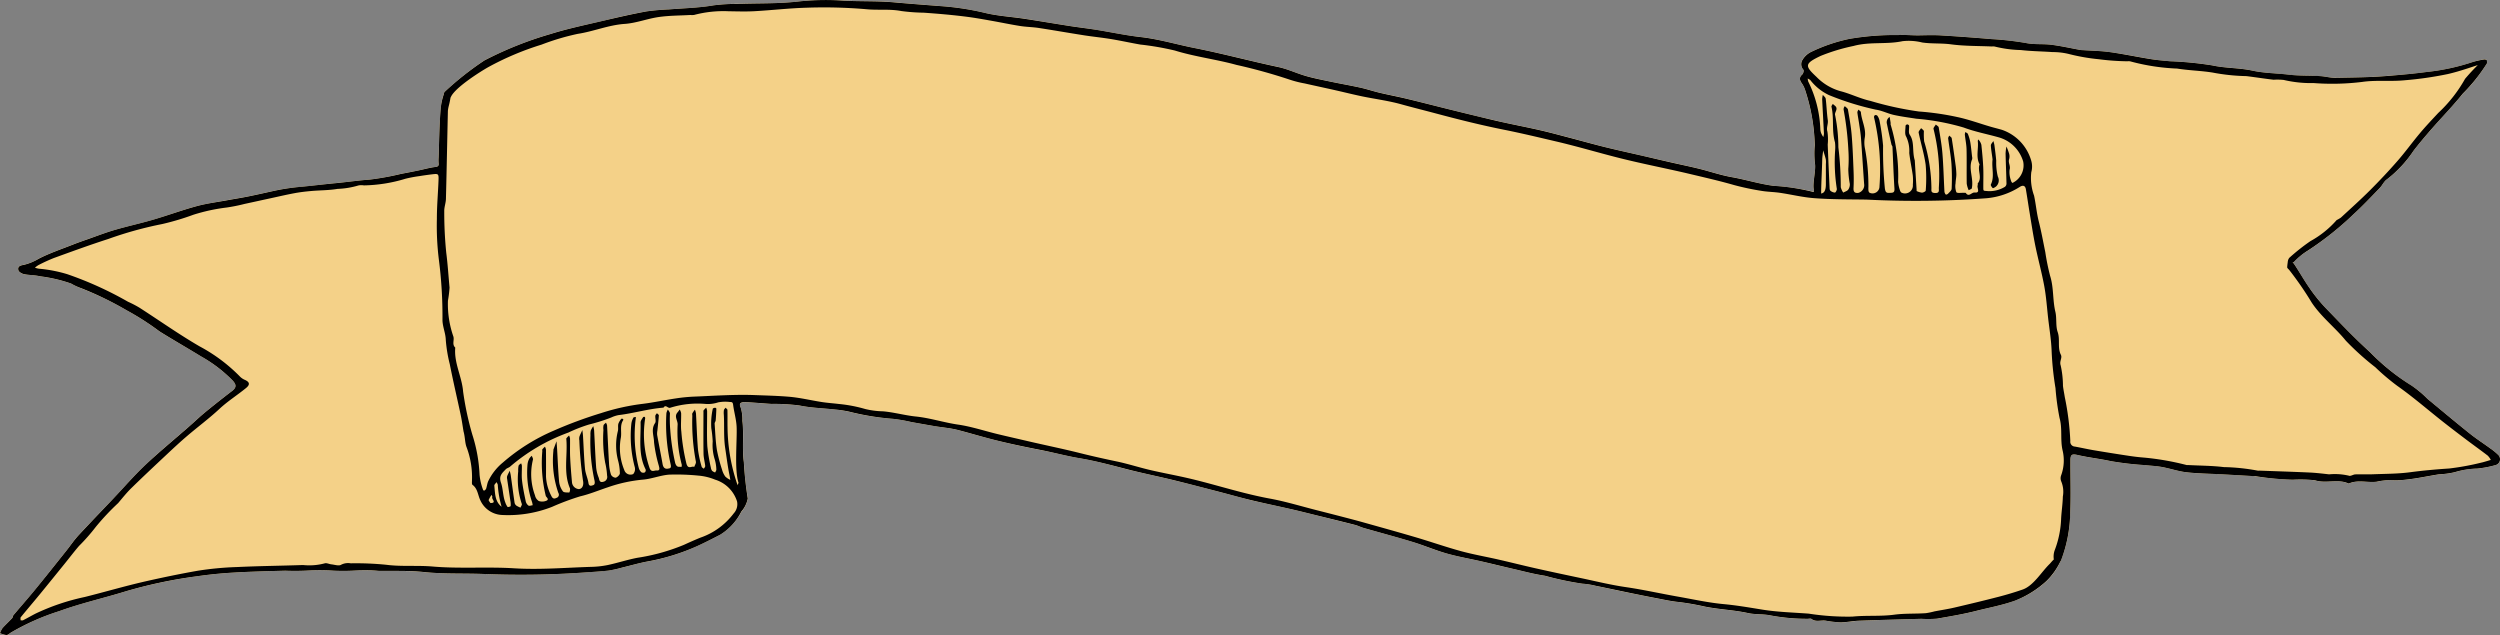 <svg xmlns="http://www.w3.org/2000/svg" viewBox="0 0 202.923 51.546"><rect x="0" y="0" width="202.923" height="51.546" fill="#808080" stroke="none"/><title>inscription-ribbon-3</title><g id="Layer_2" data-name="Layer 2"><g id="inscription-ribbon-3"><path id="void" d="M202.8,36.956a5.11,5.11,0,0,0-.67-.56c-.56-.41-1.14-.78-1.68-1.21-1.15-.92-2.28-1.87-3.42-2.81a7.645,7.645,0,0,0-1.29-1.07,18.094,18.094,0,0,1-3.37-2.72c-1.26-1.13-2.43-2.37-3.62-3.6a13.816,13.816,0,0,1-1.27-1.57c-.46-.65-.85-1.35-1.29-2.02a.883.883,0,0,0-.09-.1c.04,0,.07,0,.08-.02a5.343,5.343,0,0,1,1.19-.96,26.351,26.351,0,0,0,3.61-2.88c.75-.69,1.45-1.43,2.17-2.16.21-.22.34-.55.59-.72a9.517,9.517,0,0,0,2.16-2.32c.48-.62.98-1.21,1.49-1.79.83-.96,1.72-1.87,2.52-2.85a13.527,13.527,0,0,0,1.95-2.46c.03-.07-.01-.17-.01-.25v-.01a.491.491,0,0,0-.2-.05,5.342,5.342,0,0,0-.96.22,17.635,17.635,0,0,1-3.72.8c-1.03.14-2.07.23-3.1.31-1.43.12-2.87.14-4.3.16-.4.01-.81-.11-1.22-.13-.85-.06-1.7-.02-2.57-.12-.98-.12-1.97-.12-2.95-.33-1.08-.24-2.19-.19-3.28-.43a27.369,27.369,0,0,0-3.4-.33c-.53-.05-1.06-.09-1.58-.18-1.1-.18-2.19-.41-3.3-.56-.72-.11-1.46-.11-2.19-.16-.07-.01-.15-.01-.22-.02-.79-.14-1.58-.33-2.37-.42-.68-.09-1.36,0-2.05-.14a23.993,23.993,0,0,0-2.8-.32c-1.36-.12-2.73-.22-4.09-.3-.6-.04-1.2-.01-1.8,0-.56,0-1.11-.06-1.68-.03a21.728,21.728,0,0,0-3.94.31,13.405,13.405,0,0,0-3.16,1.08,1.594,1.594,0,0,0-.69.67.655.655,0,0,0,.11.76c.05.05-.02.3-.1.38-.26.24-.22.44-.05.7a1.878,1.878,0,0,1,.3.62,15.153,15.153,0,0,1,.76,4.43,8.332,8.332,0,0,0,.02,1.5c.09.47-.2,1.58-.1,2.05a.883.883,0,0,1,0,.23,18.903,18.903,0,0,0-3.25-.49c-1.16-.15-2.27-.51-3.41-.71-.89-.16-1.76-.46-2.65-.68-.77-.19-1.55-.35-2.33-.53-.76-.17-1.51-.35-2.27-.52-1-.24-2.01-.45-3.01-.7-1.02-.26-2.04-.54-3.05-.81-.75-.19-1.49-.4-2.25-.57-.98-.22-1.98-.42-2.97-.63-.62-.14-1.23-.29-1.85-.43-.84-.21-1.68-.41-2.52-.62-1.16-.29-2.32-.59-3.48-.87-.73-.18-1.47-.32-2.2-.49-.52-.12-1.03-.3-1.56-.41-.8-.18-1.62-.32-2.43-.49-.66-.14-1.33-.27-1.99-.46-.76-.21-1.48-.56-2.25-.73-2.27-.48-4.52-1.09-6.81-1.54-1.45-.29-2.88-.72-4.36-.89-1.21-.13-2.39-.39-3.59-.58-.71-.12-1.42-.2-2.13-.31-1.25-.19-2.49-.41-3.74-.6-1.06-.16-2.15-.22-3.19-.47a21.946,21.946,0,0,0-3.59-.55c-1.26-.1-2.52-.19-3.78-.31-1.43-.12-2.86-.05-4.3-.15a20.119,20.119,0,0,0-3.55.1c-1.59.17-3.21.12-4.82.18a14.675,14.675,0,0,0-1.97.12c-1.19.21-2.42.23-3.63.33A18.156,18.156,0,0,0,52.48.926c-1.16.21-2.31.47-3.45.75-1.46.34-2.93.64-4.36,1.09a29.725,29.725,0,0,0-5.35,2.14,24.909,24.909,0,0,0-3.17,2.5q-.15.15-.12.24c-.01.01-.02.02-.02.03a4.644,4.644,0,0,0-.24,1.21c-.11,1.3-.12,2.62-.17,3.92a3.462,3.462,0,0,0,0,.45c.03.23-.07.27-.28.3-.47.06-.92.19-1.39.29-.46.09-.92.18-1.39.27a21.512,21.512,0,0,1-2.5.46c-.95.07-1.88.21-2.81.29-.97.1-1.92.22-2.88.31a16.566,16.566,0,0,0-2.13.32c-.69.15-1.38.31-2.07.45-.56.11-1.12.2-1.68.3-.84.16-1.69.27-2.51.49-1.18.32-2.34.75-3.52,1.1-1.03.3-2.09.53-3.12.83-.73.21-1.45.49-2.17.74-.42.15-.83.29-1.24.45-.93.37-1.88.69-2.76,1.14a4.03,4.03,0,0,1-1.22.5c-.29.05-.52.13-.44.43.04.15.29.29.46.33.43.08.87.06,1.29.17a12.327,12.327,0,0,1,2.54.59,5.4,5.4,0,0,0,.81.38,26.834,26.834,0,0,1,3.7,1.79,22.415,22.415,0,0,1,2.67,1.72c1.11.69,2.25,1.34,3.37,2.02a11.709,11.709,0,0,1,2.57,1.97c.32.35.29.58-.06.84-.73.56-1.45,1.12-2.15,1.7-.48.39-.92.82-1.38,1.22-1.18,1.03-2.39,2.02-3.52,3.1-.9.84-1.71,1.79-2.56,2.69-.96,1-1.93,2-2.87,3.02-.36.39-.65.83-.98,1.25-.84,1.05-1.68,2.11-2.53,3.16-.57.69-1.17,1.37-1.75,2.05-.06.07-.06.19-.12.26-.25.27-.53.52-.77.8a1.915,1.915,0,0,0-.21.4,1.728,1.728,0,0,0,.52.16c.12,0,.24-.12.36-.2a19.297,19.297,0,0,1,3.94-1.75c1.75-.64,3.57-1.04,5.35-1.59a39.076,39.076,0,0,1,5.8-1.23c.98-.14,1.97-.24,2.96-.3,1.4-.08,2.81-.12,4.22-.15a19.598,19.598,0,0,0,2.03-.03,17.406,17.406,0,0,1,1.91.02,14.563,14.563,0,0,0,1.87-.02,12.866,12.866,0,0,1,1.76.04c1.23.02,2.46-.03,3.7.1,1.59.16,3.21.09,4.82.15a72.382,72.382,0,0,0,8.2-.12c.66-.05,1.32-.08,1.97-.16a8.649,8.649,0,0,0,1.1-.24c.68-.16,1.36-.37,2.05-.49a16.944,16.944,0,0,0,4.06-1.27c.59-.27,1.17-.56,1.79-.88a4.801,4.801,0,0,0,1.76-1.88,2.393,2.393,0,0,0,.53-1.08,26.493,26.493,0,0,1-.32-2.96c-.15-.96.01-2.39-.12-3.35a3.092,3.092,0,0,0-.14-1.07c-.15-.33-.02-.46.4-.44.7.03,1.41.1,2.12.14a15.869,15.869,0,0,1,2.27.13c.94.19,1.92.22,2.87.32a10.821,10.821,0,0,1,1.14.18,20.673,20.673,0,0,0,3.59.58,12.596,12.596,0,0,1,1.47.26c.63.11,1.26.23,1.89.33.63.11,1.28.16,1.9.32.95.25,1.89.53,2.84.77,1.28.33,2.56.6,3.85.85,1.07.2,2.12.49,3.2.67,1.25.21,2.51.55,3.76.88,1.25.32,2.51.57,3.76.88,1.3.31,2.59.65,3.88.99.83.21,1.67.45,2.51.66,1.07.25,2.15.47,3.23.72.66.15,1.32.32,1.98.48,1.07.27,2.14.53,3.2.8.25.06.48.18.72.25,1.33.38,2.66.73,3.97,1.13.93.29,1.83.68,2.77.94.92.26,1.88.43,2.82.64.84.2,1.68.41,2.53.6.87.2,1.74.44,2.62.57a24.509,24.509,0,0,0,3.04.64,6.335,6.335,0,0,1,1.06.17c.92.19,1.84.39,2.77.58.71.14,1.43.29,2.15.43.6.11,1.21.25,1.82.31a20.675,20.675,0,0,1,2.11.37c1.18.24,2.37.27,3.53.53.57.12,1.17.07,1.74.17a15.456,15.456,0,0,0,3.11.29c.1,0,.23-.04.29.01.36.28.77.09,1.15.14a8.289,8.289,0,0,0,1.22.14c.5,0,1.01-.11,1.51-.13,1.68-.07,3.37-.11,5.05-.16a9.103,9.103,0,0,0,1.28-.01c1.04-.19,2.1-.36,3.12-.62,1.06-.27,2.14-.47,3.18-.84a7.993,7.993,0,0,0,2.58-1.6,5.244,5.244,0,0,0,1.09-1.53.933.933,0,0,1,.05-.08c.01-.02.02-.05.03-.07a10.899,10.899,0,0,0,.74-3.82c.07-1.43.01-2.86.02-4.29,0-.49.13-.54.62-.43.88.21,1.77.3,2.65.49a24.78,24.78,0,0,0,2.73.32c.48.05.97.07,1.44.16.67.12,1.32.35,2,.43.95.11,1.91.11,2.86.16.89.05,1.77.1,2.65.15.02.01.05,0,.07.01a23.85,23.85,0,0,0,3.04.28,10.591,10.591,0,0,1,1.79.05c.91.29,1.86-.15,2.74.27.74-.34,1.52-.06,2.27-.15a5.634,5.634,0,0,1,1.14-.14,6.303,6.303,0,0,0,1.23-.03c.89-.09,1.78-.29,2.67-.43a7.586,7.586,0,0,0,1.28-.17,6.437,6.437,0,0,1,1.84-.3,8.271,8.271,0,0,0,1.53-.3A.485.485,0,0,0,202.8,36.956Zm-1.3-32.04c.06-.06.22-.02.34-.03a.493.493,0,0,1-.1.15.345.345,0,0,1-.12.09c-.16.05-.33.1-.49.16C201.3,5.116,201.45,4.976,201.5,4.916Z" style="fill:#fff"/><path id="fill2" d="M202.8,36.956a5.11,5.11,0,0,0-.67-.56c-.56-.41-1.14-.78-1.68-1.21-1.15-.92-2.28-1.87-3.42-2.81a7.645,7.645,0,0,0-1.29-1.07,18.094,18.094,0,0,1-3.37-2.72c-1.26-1.13-2.43-2.37-3.62-3.6a13.816,13.816,0,0,1-1.27-1.57c-.46-.65-.85-1.35-1.29-2.02a.883.883,0,0,0-.09-.1c.04,0,.07,0,.08-.02a5.343,5.343,0,0,1,1.19-.96,26.351,26.351,0,0,0,3.61-2.88c.75-.69,1.45-1.43,2.17-2.16.21-.22.34-.55.59-.72a9.517,9.517,0,0,0,2.16-2.32c.48-.62.98-1.21,1.49-1.79.83-.96,1.72-1.87,2.52-2.85a13.527,13.527,0,0,0,1.95-2.46c.03-.07-.01-.17-.01-.25v-.01a.491.491,0,0,0-.2-.05,5.342,5.342,0,0,0-.96.22,17.635,17.635,0,0,1-3.72.8c-1.03.14-2.07.23-3.1.31-1.43.12-2.87.14-4.3.16-.4.01-.81-.11-1.22-.13-.85-.06-1.7-.02-2.57-.12-.98-.12-1.97-.12-2.95-.33-1.08-.24-2.19-.19-3.28-.43a27.369,27.369,0,0,0-3.4-.33c-.53-.05-1.06-.09-1.58-.18-1.1-.18-2.19-.41-3.3-.56-.72-.11-1.46-.11-2.19-.16-.07-.01-.15-.01-.22-.02-.79-.14-1.58-.33-2.37-.42-.68-.09-1.36,0-2.05-.14a23.993,23.993,0,0,0-2.8-.32c-1.36-.12-2.73-.22-4.09-.3-.6-.04-1.2-.01-1.8,0-.56,0-1.11-.06-1.68-.03a21.728,21.728,0,0,0-3.94.31,13.405,13.405,0,0,0-3.16,1.08,1.594,1.594,0,0,0-.69.67.655.655,0,0,0,.11.76c.05.05-.02.3-.1.38-.26.24-.22.44-.05.7a1.878,1.878,0,0,1,.3.62,15.153,15.153,0,0,1,.76,4.43,8.332,8.332,0,0,0,.02,1.5c.09.47-.2,1.58-.1,2.05a.883.883,0,0,1,0,.23,18.903,18.903,0,0,0-3.25-.49c-1.16-.15-2.27-.51-3.41-.71-.89-.16-1.76-.46-2.65-.68-.77-.19-1.55-.35-2.33-.53-.76-.17-1.51-.35-2.27-.52-1-.24-2.01-.45-3.01-.7-1.02-.26-2.04-.54-3.05-.81-.75-.19-1.49-.4-2.25-.57-.98-.22-1.98-.42-2.97-.63-.62-.14-1.23-.29-1.85-.43-.84-.21-1.68-.41-2.52-.62-1.16-.29-2.32-.59-3.48-.87-.73-.18-1.47-.32-2.2-.49-.52-.12-1.03-.3-1.56-.41-.8-.18-1.62-.32-2.43-.49-.66-.14-1.33-.27-1.99-.46-.76-.21-1.48-.56-2.25-.73-2.27-.48-4.52-1.09-6.81-1.54-1.45-.29-2.88-.72-4.36-.89-1.21-.13-2.39-.39-3.59-.58-.71-.12-1.42-.2-2.13-.31-1.25-.19-2.49-.41-3.74-.6-1.06-.16-2.15-.22-3.19-.47a21.946,21.946,0,0,0-3.59-.55c-1.26-.1-2.52-.19-3.78-.31-1.43-.12-2.86-.05-4.3-.15a20.119,20.119,0,0,0-3.55.1c-1.59.17-3.21.12-4.82.18a14.675,14.675,0,0,0-1.97.12c-1.19.21-2.42.23-3.63.33A18.156,18.156,0,0,0,52.48.926c-1.16.21-2.31.47-3.45.75-1.46.34-2.93.64-4.36,1.09a29.725,29.725,0,0,0-5.35,2.14,24.909,24.909,0,0,0-3.17,2.5q-.15.15-.12.24c-.01.01-.02.02-.02.03a4.644,4.644,0,0,0-.24,1.21c-.11,1.3-.12,2.62-.17,3.92a3.462,3.462,0,0,0,0,.45c.03.23-.07.27-.28.3-.47.06-.92.19-1.39.29-.46.09-.92.18-1.39.27a21.512,21.512,0,0,1-2.5.46c-.95.07-1.88.21-2.81.29-.97.1-1.92.22-2.88.31a16.566,16.566,0,0,0-2.13.32c-.69.15-1.38.31-2.07.45-.56.11-1.12.2-1.68.3-.84.16-1.69.27-2.51.49-1.18.32-2.34.75-3.52,1.1-1.03.3-2.09.53-3.12.83-.73.21-1.45.49-2.17.74-.42.15-.83.29-1.24.45-.93.37-1.88.69-2.76,1.14a4.03,4.03,0,0,1-1.22.5c-.29.05-.52.13-.44.43.04.15.29.29.46.33.43.08.87.06,1.29.17a12.327,12.327,0,0,1,2.54.59,5.4,5.4,0,0,0,.81.38,26.834,26.834,0,0,1,3.7,1.79,22.415,22.415,0,0,1,2.67,1.72c1.11.69,2.25,1.34,3.37,2.02a11.709,11.709,0,0,1,2.57,1.97c.32.35.29.58-.06.84-.73.56-1.45,1.12-2.15,1.7-.48.39-.92.82-1.38,1.22-1.18,1.03-2.39,2.02-3.52,3.1-.9.84-1.71,1.79-2.56,2.69-.96,1-1.93,2-2.87,3.02-.36.39-.65.83-.98,1.25-.84,1.05-1.68,2.11-2.53,3.16-.57.69-1.17,1.37-1.75,2.05-.06.07-.06.19-.12.26-.25.27-.53.52-.77.8a1.915,1.915,0,0,0-.21.4,1.728,1.728,0,0,0,.52.16c.12,0,.24-.12.36-.2a19.297,19.297,0,0,1,3.94-1.75c1.75-.64,3.57-1.04,5.35-1.59a39.076,39.076,0,0,1,5.8-1.23c.98-.14,1.97-.24,2.96-.3,1.4-.08,2.81-.12,4.22-.15a19.598,19.598,0,0,0,2.03-.03,17.406,17.406,0,0,1,1.91.02,14.563,14.563,0,0,0,1.87-.02,12.866,12.866,0,0,1,1.76.04c1.23.02,2.46-.03,3.7.1,1.59.16,3.21.09,4.82.15a72.382,72.382,0,0,0,8.2-.12c.66-.05,1.32-.08,1.97-.16a8.649,8.649,0,0,0,1.1-.24c.68-.16,1.36-.37,2.05-.49a16.944,16.944,0,0,0,4.06-1.27c.59-.27,1.17-.56,1.79-.88a4.801,4.801,0,0,0,1.76-1.88,2.393,2.393,0,0,0,.53-1.08,26.493,26.493,0,0,1-.32-2.96c-.15-.96.01-2.39-.12-3.35a3.092,3.092,0,0,0-.14-1.07c-.15-.33-.02-.46.4-.44.7.03,1.41.1,2.12.14a15.869,15.869,0,0,1,2.27.13c.94.19,1.92.22,2.87.32a10.821,10.821,0,0,1,1.14.18,20.673,20.673,0,0,0,3.59.58,12.596,12.596,0,0,1,1.47.26c.63.11,1.26.23,1.89.33.63.11,1.28.16,1.9.32.95.25,1.89.53,2.84.77,1.28.33,2.56.6,3.85.85,1.07.2,2.12.49,3.2.67,1.25.21,2.51.55,3.76.88,1.25.32,2.51.57,3.76.88,1.3.31,2.59.65,3.88.99.83.21,1.67.45,2.51.66,1.07.25,2.15.47,3.23.72.66.15,1.32.32,1.98.48,1.07.27,2.14.53,3.2.8.25.06.48.18.72.25,1.33.38,2.66.73,3.97,1.13.93.29,1.83.68,2.77.94.92.26,1.88.43,2.82.64.84.2,1.68.41,2.53.6.87.2,1.74.44,2.62.57a24.509,24.509,0,0,0,3.04.64,6.335,6.335,0,0,1,1.06.17c.92.19,1.84.39,2.77.58.71.14,1.43.29,2.15.43.6.11,1.21.25,1.82.31a20.675,20.675,0,0,1,2.11.37c1.18.24,2.37.27,3.53.53.57.12,1.17.07,1.74.17a15.456,15.456,0,0,0,3.11.29c.1,0,.23-.04.29.01.36.28.77.09,1.15.14a8.289,8.289,0,0,0,1.22.14c.5,0,1.01-.11,1.51-.13,1.68-.07,3.37-.11,5.05-.16a9.103,9.103,0,0,0,1.28-.01c1.04-.19,2.1-.36,3.12-.62,1.06-.27,2.14-.47,3.18-.84a7.993,7.993,0,0,0,2.58-1.6,5.244,5.244,0,0,0,1.09-1.53.933.933,0,0,1,.05-.08c.01-.02.02-.05.03-.07a10.899,10.899,0,0,0,.74-3.82c.07-1.43.01-2.86.02-4.29,0-.49.13-.54.62-.43.88.21,1.77.3,2.65.49a24.78,24.78,0,0,0,2.73.32c.48.05.97.07,1.44.16.67.12,1.32.35,2,.43.95.11,1.91.11,2.86.16.89.05,1.77.1,2.65.15.02.01.05,0,.07.01a23.85,23.85,0,0,0,3.04.28,10.591,10.591,0,0,1,1.79.05c.91.29,1.86-.15,2.74.27.74-.34,1.52-.06,2.27-.15a5.634,5.634,0,0,1,1.14-.14,6.303,6.303,0,0,0,1.23-.03c.89-.09,1.78-.29,2.67-.43a7.586,7.586,0,0,0,1.28-.17,6.437,6.437,0,0,1,1.84-.3,8.271,8.271,0,0,0,1.53-.3A.485.485,0,0,0,202.8,36.956Zm-1.3-32.04c.06-.06.22-.02.34-.03a.493.493,0,0,1-.1.15.345.345,0,0,1-.12.09c-.16.05-.33.1-.49.16C201.3,5.116,201.45,4.976,201.5,4.916Z" style="fill:#f4d188"/><path id="fill1" d="M58.414,43.424c-.622.321-1.201.616-1.791.886a17.272,17.272,0,0,1-4.063,1.263c-.69.128-1.366.328-2.05.492a9.504,9.504,0,0,1-1.099.246c-.653.076-1.31.11-1.966.157a73.805,73.805,0,0,1-8.205.12c-1.609-.063-3.228.013-4.821-.156-1.241-.131-2.468-.078-3.7-.098a11.934,11.934,0,0,0-1.757-.033,16.296,16.296,0,0,1-1.877.019,15.677,15.677,0,0,0-1.907-.021,20.039,20.039,0,0,1-2.027.023c-1.408.039-2.816.073-4.222.155-.988.058-1.977.158-2.957.3a38.225,38.225,0,0,0-5.806,1.23c-1.777.549-3.594.954-5.348,1.593A19.28,19.28,0,0,0,.879,51.346c-.118.076-.242.201-.362.199a1.836,1.836,0,0,1-.513-.156,1.742,1.742,0,0,1,.204-.406c.247-.278.523-.529.777-.802.059-.063.056-.183.113-.251.58-.689,1.178-1.363,1.748-2.059.855-1.045,1.693-2.103,2.535-3.159.33-.413.624-.857.981-1.244C7.303,42.448,8.271,41.451,9.226,40.443c.852-.899,1.662-1.843,2.561-2.691,1.137-1.071,2.347-2.064,3.523-3.094.461-.404.903-.829,1.376-1.218.706-.581,1.426-1.145,2.151-1.702.347-.266.38-.489.058-.843a11.335,11.335,0,0,0-2.569-1.965c-1.117-.685-2.256-1.334-3.368-2.027a21.89,21.89,0,0,0-2.673-1.716,27.016,27.016,0,0,0-3.692-1.795A4.666,4.666,0,0,1,5.775,23.015a12.17,12.17,0,0,0-2.535-.591c-.417-.105-.863-.084-1.286-.172-.175-.036-.424-.18-.461-.322-.081-.304.151-.382.438-.429A4.294,4.294,0,0,0,3.151,20.999c.883-.452,1.832-.772,2.758-1.138.409-.162.826-.306,1.241-.452.722-.254,1.437-.532,2.171-.745,1.031-.301,2.084-.529,3.115-.831,1.182-.346,2.34-.775,3.527-1.097.819-.223,1.67-.329,2.507-.484.559-.103,1.122-.191,1.679-.304.692-.14,1.38-.297,2.069-.449a17.173,17.173,0,0,1,2.128-.327c.961-.088,1.919-.21,2.882-.301.935-.088,1.866-.226,2.808-.295a22.001,22.001,0,0,0,2.509-.458c.464-.089.928-.178,1.39-.274.461-.095.916-.225,1.381-.288.218-.029.313-.066.287-.296a3.026,3.026,0,0,1-.002-.451c.049-1.307.057-2.618.165-3.92a4.952,4.952,0,0,1,.249-1.212c.022-.106.2-.179.306-.268.095.125.284.263.268.372a7.056,7.056,0,0,1-.157.797,2.727,2.727,0,0,0-.077.418c-.054,2.384-.098,4.769-.159,7.153-.008.331-.144.661-.136.99a32.514,32.514,0,0,0,.164,3.393c.121.936.177,1.875.265,2.811a9.468,9.468,0,0,1-.13,1.064,7.984,7.984,0,0,0,.437,2.897c.102.288-.132.647.158.912-.116,1.248.543,2.354.638,3.582a24.38,24.38,0,0,0,.755,3.509,12.408,12.408,0,0,1,.579,3.226,4.628,4.628,0,0,0,.285,1.227.152.152,0,0,0,.087.071c.059-.046.136-.093.158-.157.067-.199.088-.415.169-.607a4.432,4.432,0,0,1,1.198-1.528A15.704,15.704,0,0,1,44.945,34.956a35.018,35.018,0,0,1,3.845-1.425,18.058,18.058,0,0,1,3.374-.751c.895-.109,1.779-.304,2.671-.438a13.805,13.805,0,0,1,1.516-.15c1.632-.063,3.269-.186,4.897-.124.929.035,1.866.057,2.794.135.896.075,1.78.293,2.671.431.452.07.911.1,1.365.155a11.63,11.63,0,0,1,2.158.412,6.566,6.566,0,0,0,1.427.185c.903.077,1.783.331,2.673.422,1.168.12,2.274.489,3.427.656,1.084.157,2.138.511,3.207.77.798.193,1.6.373,2.399.56,1.438.336,2.884.629,4.318.989.973.244,1.971.466,2.963.674.914.192,1.806.483,2.715.696,1.009.236,2.03.419,3.039.652.82.189,1.633.409,2.444.631,1.402.384,2.8.773,4.235,1.036,1.263.232,2.498.612,3.745.929q1.088.276,2.174.558c.565.147,1.13.294,1.692.452,1.413.397,2.829.789,4.237,1.205,1.226.362,2.434.787,3.667,1.123.997.272,2.019.448,3.028.679,1.006.23,2.006.484,3.012.71,1.217.273,2.436.533,3.657.79,1.223.257,2.44.559,3.674.738,1.434.209,2.845.529,4.269.779,1.218.214,2.424.485,3.661.599,1.045.097,2.084.276,3.121.444,1.254.203,2.519.236,3.782.329a20.513,20.513,0,0,0,3.558.243c1.136-.116,2.278-.006,3.394-.156.864-.116,1.717-.063,2.572-.124a5.952,5.952,0,0,0,.69-.144c.534-.103,1.074-.182,1.603-.305,1.209-.282,2.416-.572,3.618-.883.653-.169,1.3-.364,1.937-.585.887-.307,1.54-1.448,2.198-2.082.123-.119.489-.647.739-.473.156.109.231.139.113.302a5.579,5.579,0,0,1-1.112,1.555,8.2,8.2,0,0,1-2.571,1.605c-1.045.37-2.122.567-3.18.835-1.025.26-2.081.433-3.128.619a8.779,8.779,0,0,1-1.276.014c-1.683.046-3.366.091-5.049.153-.507.019-1.011.13-1.517.135a8.56,8.56,0,0,1-1.215-.141c-.38-.052-.787.136-1.146-.142-.063-.049-.195-.008-.295-.007a15.945,15.945,0,0,1-3.109-.291c-.571-.103-1.173-.048-1.737-.173-1.164-.257-2.357-.292-3.527-.531a21.288,21.288,0,0,0-2.114-.368c-.612-.061-1.216-.198-1.822-.313-.719-.137-1.435-.283-2.152-.43-.923-.19-1.844-.389-2.768-.576a6.091,6.091,0,0,0-1.056-.167,24.87,24.87,0,0,1-3.047-.645c-.882-.129-1.748-.367-2.618-.567-.846-.194-1.687-.405-2.533-.599-.939-.215-1.893-.377-2.818-.64-.935-.266-1.835-.654-2.766-.938-1.315-.401-2.645-.753-3.967-1.132-.244-.07-.475-.191-.721-.254-1.066-.273-2.135-.533-3.204-.796-.66-.162-1.318-.329-1.98-.481-1.077-.246-2.159-.469-3.233-.726-.84-.201-1.672-.44-2.508-.657-1.29-.334-2.579-.674-3.874-.99-1.252-.305-2.516-.558-3.766-.883-1.246-.324-2.504-.662-3.763-.873-1.078-.181-2.128-.468-3.195-.676-1.286-.251-2.574-.518-3.849-.843-.952-.243-1.891-.526-2.841-.773-.619-.161-1.267-.209-1.901-.316-.631-.106-1.261-.221-1.891-.333a13.018,13.018,0,0,0-1.468-.257,21.128,21.128,0,0,1-3.593-.588,9.408,9.408,0,0,0-1.132-.171c-.96-.107-1.936-.131-2.877-.325a15.693,15.693,0,0,0-2.272-.129c-.706-.044-1.411-.113-2.118-.144-.417-.018-.552.111-.394.444a3.207,3.207,0,0,1,.135,1.073c.128.958-.028,2.39.12,3.351a28.813,28.813,0,0,0,.318,2.958,2.282,2.282,0,0,1-.758,1.29c-.096.009.194-1.049.176-1.174-.069-.461-.412-.894-.165-1.39-.352-1.037-.106-3.483-.156-4.551-.028-.588-.201-1.169-.28-1.756-.024-.183-.05-.264-.252-.254a3.023,3.023,0,0,0-.967.028,2.636,2.636,0,0,1-1.075.123,7.395,7.395,0,0,0-2.804.311c-.202.084-.371-.303-.555-.006-1.237.095-2.43.461-3.659.607a2.548,2.548,0,0,0-.593.196,14.64,14.64,0,0,1-1.798.567,12.186,12.186,0,0,0-1.68.655,15.199,15.199,0,0,0-4.721,2.76c-.1.093-.264.122-.356.22-.282.303-.587.518-.384,1.1.17.487.147,1.073.346,1.588a1.342,1.342,0,0,0,.188.369c.023.028.243-.035.249-.075a1.53,1.53,0,0,0-.026-.433c-.085-.59-.175-1.18-.261-1.771a.469.469,0,0,1,.003-.224c.058-.151.139-.293.211-.439.029.132.065.262.084.395.103.735.198,1.471.307,2.205a.403.403,0,0,0,.149.234,1.814,1.814,0,0,0,.333.163c.038-.102.137-.232.104-.302a6.301,6.301,0,0,1-.29-2.661,1.56,1.56,0,0,1,.03-.439c.022-.078.133-.132.204-.197a.72.72,0,0,1,.063.198c.006.401-.034.806.012,1.202.065.564.183,1.123.299,1.679a.602.602,0,0,0,.219.35c.075.051.228-.013.345-.026a1.322,1.322,0,0,0-.049-.256,7.387,7.387,0,0,1-.366-3.078,1.251,1.251,0,0,1,.149-.462.991.991,0,0,1,.199-.218c.032.108.119.235.089.32a4.942,4.942,0,0,0,.168,2.896.713.713,0,0,0,.308.456.871.871,0,0,0,.598-.017c.294-.108.004-.299-.03-.392a11.263,11.263,0,0,1-.283-3.64c-.002-.05-.02-.115.004-.147a2.023,2.023,0,0,1,.209-.216.797.797,0,0,1,.084.239q.01,1.09.003,2.18a3.744,3.744,0,0,0,.421,1.556c.127.286.271.259.424.185a.269.269,0,0,0,.156-.408,7.965,7.965,0,0,1-.399-3.442.229.229,0,0,1,.001-.075c.082-.225.166-.449.25-.673.017.219.037.437.049.656.052.881.081,1.764.163,2.643a1.617,1.617,0,0,0,.306.766c.078.106.338.089.518.096a.524.524,0,0,0,.058-.329c-.546-1.281-.193-2.626-.292-3.938-.004-.049-.017-.113.007-.146a2.101,2.101,0,0,1,.209-.215.897.897,0,0,1,.08.249c.008.501-.015,1.003.008,1.503.032.682.088,1.362.149,2.042a.607.607,0,0,0,.562.557c.264-.024.415-.295.332-.697a30.222,30.222,0,0,1-.295-3.259.739.739,0,0,1,.004-.299c.064-.184.158-.358.24-.537.018.168.044.335.054.503.053.881.078,1.765.162,2.643.037.39.221.765.28,1.156.047.314.27.203.384.168.106-.033.153-.138.109-.361a14.654,14.654,0,0,1-.332-3.703,1.462,1.462,0,0,1,.024-.366,1.92,1.92,0,0,1,.206-.356,2.454,2.454,0,0,1,.068.347c.054.981.09,1.964.16,2.944a2.91,2.91,0,0,0,.211.887c.053.13.036.431.367.335a.4.4,0,0,0,.314-.497,5.981,5.981,0,0,0-.157-1.063,11.174,11.174,0,0,1-.14-2.647,1.093,1.093,0,0,1,.007-.373c.025-.085.128-.146.197-.218a.734.734,0,0,1,.092.221c.056,1.031.096,2.063.159,3.094a3.554,3.554,0,0,0,.161.91.458.458,0,0,0,.377.242c.142-.038.34-.231.34-.358a4.248,4.248,0,0,0-.15-1.059,4.83,4.83,0,0,1-.01-2.373c.045-.189-.009-.401.038-.588a1.326,1.326,0,0,1,.246-.407c.013-.019.095-.001.136.019.016.008.024.077.009.1-.301.456-.088.986-.201,1.487a4.665,4.665,0,0,0,.291,2.555.526.526,0,0,0,.726.326.616.616,0,0,0,.123-.571A9.788,9.788,0,0,1,51.244,34.42a1.29,1.29,0,0,1,.173-.525c.017-.039.128-.036.196-.052-.004.053-.007.107-.014.159a10.654,10.654,0,0,0,.249,3.979.753.753,0,0,0,.215.355.318.318,0,0,0,.285.003.249.249,0,0,0,.057-.237c-.617-1.219-.379-2.531-.409-3.811-.003-.144.126-.295.207-.435a.139.139,0,0,1,.135-.011.183.183,0,0,1,.026.14,8.37,8.37,0,0,0,.359,3.995c.141.399.394.186.587.207.311.034.191-.255.168-.376a11.325,11.325,0,0,1-.391-1.927c-.005-.5-.264-1.038.086-1.545.094-.135.002-.392.02-.591.007-.073.084-.14.129-.21.055.06.161.123.157.179-.027.409-.077.817-.118,1.226a1.365,1.365,0,0,0-.02.365c.143.791.303,1.579.443,2.37.047.263.185.41.439.36.141-.028.295-.012.211-.36a14.61,14.61,0,0,1-.342-4.146.969.969,0,0,1,.121-.294c.058.107.162.212.166.321A9.98,9.98,0,0,0,54.406,34.91a17.688,17.688,0,0,0,.402,2.684c.133.388.304.274.513.305a.586.586,0,0,0,.017-.178,10.525,10.525,0,0,1-.336-3.238c.031-.339-.308-.668-.01-1.005.066-.075.121-.159.18-.239a.964.964,0,0,1,.116.299c.012.501-.044,1.008.016,1.502a16.4,16.4,0,0,0,.415,2.603c.145.501.439.148.632.257.048-.142.161-.297.135-.423a16.991,16.991,0,0,1-.291-3.711c.001-.075-.024-.162.006-.223a2,2,0,0,1,.207-.29,1.535,1.535,0,0,1,.085.313c.055.981.08,1.965.164,2.943a9.199,9.199,0,0,0,.297,1.378c.016.065.116.109.177.163.039-.076.118-.156.111-.227-.035-.332-.131-.66-.137-.991-.018-1.127-.007-2.255-.006-3.382,0-.049-.011-.111.013-.143a2.227,2.227,0,0,1,.209-.215,1.019,1.019,0,0,1,.075.263c.005.952-.032,1.906.016,2.856a14.156,14.156,0,0,0,.29,1.755.53.53,0,0,0,.103.255.815.815,0,0,0,.243.131c.034-.081.105-.165.097-.241a3.232,3.232,0,0,0-.157-.91,3.922,3.922,0,0,1-.139-1.371,9.606,9.606,0,0,0-.113-1.072,5.563,5.563,0,0,1,.122-1.584c.004-.034.115-.07.18-.078.034-.004.109.049.108.075-.011.318-.027.636-.055.953-.008.089-.091.177-.085.262.049.703.073,1.412.179,2.107a12.812,12.812,0,0,0,.422,1.627,1.733,1.733,0,0,0,.266.563,1.489,1.489,0,0,0,.407.27c-.025-.144-.048-.29-.077-.433-.144-.704-.228-1.418-.336-2.125-.14-.915-.062-1.818-.114-2.724a1.568,1.568,0,0,1,.005-.375c.014-.074.088-.137.135-.205.053.062.151.122.152.185.013.476-.001.952.009,1.428a14.749,14.749,0,0,0,.689,4.297,5.178,5.178,0,0,0,.504,1.148,1.224,1.224,0,0,1,.028,1.156,4.684,4.684,0,0,1-1.861,2.122M37.629,35.043c-.075-.445-.135-.893-.228-1.334-.293-1.38-.618-2.754-.89-4.138a11.592,11.592,0,0,1-.327-1.978c-.012-.537-.26-1.069-.269-1.605a36.222,36.222,0,0,0-.293-4.914,22.315,22.315,0,0,1-.161-3.317c-.001-1.056.098-2.113.135-3.17.016-.473-.025-.496-.5-.44q-.534.063-1.065.15a10.518,10.518,0,0,0-1.116.21,12.196,12.196,0,0,1-3.383.541,1.171,1.171,0,0,0-.447.008,6.77,6.77,0,0,1-1.686.276c-.694.119-1.41.108-2.114.17-.454.04-.909.091-1.356.174-.671.124-1.336.281-2.003.425-.69.149-1.378.302-2.068.45a14.134,14.134,0,0,1-1.455.293,14.863,14.863,0,0,0-2.693.582,20.938,20.938,0,0,1-2.537.758,30.473,30.473,0,0,0-4.388,1.215c-1.478.475-2.938,1.01-4.398,1.538a13.588,13.588,0,0,0-1.263.579,1.881,1.881,0,0,0-.288.212,1.691,1.691,0,0,0,.321.082,11.232,11.232,0,0,1,2.297.443A28.775,28.775,0,0,1,10.389,24.492a8.902,8.902,0,0,1,.927.481c1.624,1.044,3.203,2.164,4.87,3.133a13.397,13.397,0,0,1,3.272,2.44,1.228,1.228,0,0,0,.407.283c.399.174.452.383.109.664-.707.579-1.483,1.064-2.159,1.693-.832.775-1.75,1.455-2.616,2.194-.558.476-1.096.976-1.631,1.477-.976.916-1.954,1.831-2.911,2.767-.383.375-.719.799-1.066,1.21a19.729,19.729,0,0,0-1.817,1.935A15.458,15.458,0,0,1,6.413,44.315c-.408.476-.788.976-1.182,1.463-.669.826-1.336,1.653-2.01,2.474-.508.619-1.029,1.226-1.535,1.847-.043.053-.011.167-.014.252.068-0.0.148.023.202-.005.331-.169.655-.354.985-.527a17.912,17.912,0,0,1,4.015-1.36c1.681-.421,3.346-.913,5.041-1.295,1.354-.306,2.714-.586,4.078-.828a25.456,25.456,0,0,1,3.255-.31c1.782-.084,3.566-.103,5.349-.163a4.872,4.872,0,0,0,1.747-.133c.15-.06.368.059.557.078.267.028.605.149.787.033a1.228,1.228,0,0,1,.781-.117,24.919,24.919,0,0,1,2.873.117c1.243.164,2.507.035,3.77.143,2.198.189,4.413.007,6.627.145,2.073.129,4.165-.055,6.249-.117a7.62,7.62,0,0,0,1.364-.153c.8-.172,1.582-.432,2.385-.584a16.126,16.126,0,0,0,3.776-1.05c.442-.203.886-.401,1.336-.584a5.69,5.69,0,0,0,2.702-1.964,1.104,1.104,0,0,0,.275-.978,2.703,2.703,0,0,0-1.785-1.768,4.555,4.555,0,0,0-1.366-.327,17.933,17.933,0,0,0-2.359-.078c-.722.053-1.426.351-2.148.407a11.855,11.855,0,0,0-2.831.62c-.749.248-1.483.559-2.248.735a20.633,20.633,0,0,0-2.282.854,9.737,9.737,0,0,1-4.081.657,2.027,2.027,0,0,1-1.74-1.198c-.202-.419-.206-.933-.634-1.248-.065-.048-.042-.23-.042-.351a6.953,6.953,0,0,0-.428-2.679c-.148-.365-.122-.801-.25-1.28m3.082,6.089a8.196,8.196,0,0,1-.307-1.732c.01-.085-.063-.179-.098-.269-.065.097-.195.2-.186.289.066.624.039,1.281.591,1.712m-.902-.301c.542-.002.068-.325.144-.478.021-.043-.038-.126-.06-.19a3.597,3.597,0,0,0-.227.406C39.647,40.614,39.709,40.693,39.809,40.831ZM182.331,6.178a16.103,16.103,0,0,1-2.734-.288c-.952-.154-1.926-.17-2.879-.324a16.987,16.987,0,0,1-3.813-.587.779.779,0,0,0-.224-.004,19.936,19.936,0,0,1-2.34-.169,15.862,15.862,0,0,1-2.378-.414,5.414,5.414,0,0,0-1.36-.164c-.855-.061-1.716-.067-2.567-.165a9.785,9.785,0,0,1-2.133-.286.846.846,0,0,0-.224-.004c-1.107-.049-2.223-.027-3.317-.174-.786-.106-1.574-.035-2.343-.151a4.547,4.547,0,0,0-1.591-.106c-1.307.28-2.644.028-3.964.385a15.509,15.509,0,0,0-2.678.808c-1.324.631-1.306.806-.345,1.705A4.367,4.367,0,0,0,149.369,7.395c.83.209,1.613.612,2.447.794a26.742,26.742,0,0,0,3.937.861,22.235,22.235,0,0,1,3.118.45c.908.192,1.788.516,2.681.778.313.092.631.168.945.26a3.73,3.73,0,0,1,2.367,2.475,1.689,1.689,0,0,1,.014.963,4.181,4.181,0,0,0,.226,1.904c.149.692.206,1.4.38,2.087.208.821.359,1.657.529,2.488a18.881,18.881,0,0,0,.395,1.943c.301.95.196,1.946.423,2.903.128.537.013,1.143.19,1.654.212.613-.033,1.257.26,1.846.128.257-.135.516-.018.857a7.746,7.746,0,0,1,.186,1.655c.034.307.101.61.147.915a22.295,22.295,0,0,1,.45,3.572.39.39,0,0,0,.365.448c.511.091,1.018.209,1.53.295q1.408.238,2.82.451c.428.065.859.118,1.291.15a21.759,21.759,0,0,1,3.434.603.864.864,0,0,0,.15.002c.956.05,1.919.049,2.868.165a16.502,16.502,0,0,1,2.734.284.635.635,0,0,0,.15.002c1.357.05,2.715.092,4.072.154.532.025,1.062.088,1.591.148a4.953,4.953,0,0,1,1.608.11c.132.059.345-.1.523-.107.475-.017.953.01,1.428-.009,1.007-.04,2.022-.032,3.017-.165,1.06-.141,2.117-.235,3.184-.305a20.88,20.88,0,0,0,2.579-.472c.137-.027.271-.07.406-.108.127-.036.253-.076.38-.115a1.435,1.435,0,0,0-.245-.346c-.567-.436-1.151-.851-1.722-1.282-.65-.491-1.299-.984-1.939-1.489-1.229-.969-2.414-2.001-3.692-2.9a18.211,18.211,0,0,1-1.777-1.507,21.844,21.844,0,0,1-2.394-2.156c-.874-1.078-1.989-1.915-2.773-3.099A26.753,26.753,0,0,0,185.817,21.915c-.062-.073-.17-.152-.168-.227a4.844,4.844,0,0,1,.084-.627,1.71,1.71,0,0,1,.456.337c.444.663.833,1.364,1.292,2.016a13.059,13.059,0,0,0,1.275,1.575c1.181,1.222,2.351,2.461,3.612,3.596a17.612,17.612,0,0,0,3.376,2.715,8.506,8.506,0,0,1,1.287,1.073c1.137.942,2.269,1.89,3.422,2.813.537.43,1.12.803,1.676,1.21a4.947,4.947,0,0,1,.67.554.488.488,0,0,1-.202.788,8.361,8.361,0,0,1-1.528.296,6.739,6.739,0,0,0-1.835.297,7.266,7.266,0,0,1-1.284.171c-.891.141-1.776.338-2.672.43a6.287,6.287,0,0,1-1.228.036,5.515,5.515,0,0,0-1.139.132c-.753.092-1.531-.185-2.268.151-.876-.412-1.828.026-2.742-.268a10.736,10.736,0,0,0-1.792-.046,22.419,22.419,0,0,1-3.035-.286.383.383,0,0,0-.075-.001c-.881-.05-1.762-.102-2.644-.15-.956-.052-1.918-.058-2.868-.165-.673-.076-1.327-.307-1.996-.429-.474-.087-.96-.106-1.44-.158a25.401,25.401,0,0,1-2.727-.321c-.88-.194-1.776-.285-2.651-.489-.496-.115-.618-.058-.62.431-.008,1.428.047,2.859-.017,4.284a11.303,11.303,0,0,1-.74,3.822c-.037.089-.143.238-.173.228-.15-.051-.39-.129-.405-.227a1.537,1.537,0,0,1,.053-.793,7.938,7.938,0,0,0,.531-2.638c.035-.582.125-1.161.138-1.742a2.173,2.173,0,0,0-.129-1.222.678.678,0,0,1-.003-.516,3.506,3.506,0,0,0,.103-2.038c-.19-.866.003-1.735-.238-2.597a20.082,20.082,0,0,1-.33-2.424,24.786,24.786,0,0,1-.312-2.958c-.027-.913-.183-1.822-.286-2.732-.097-.861-.155-1.729-.311-2.58-.204-1.108-.506-2.197-.731-3.302-.18-.884-.312-1.777-.46-2.667-.105-.634-.197-1.271-.304-1.905-.051-.299-.24-.36-.509-.183a5.975,5.975,0,0,1-2.702.913,77.912,77.912,0,0,1-9.708.11c-1.428-.023-2.869-.008-4.297-.12-.921-.072-1.829-.297-2.747-.432-.502-.074-1.015-.075-1.514-.161a20.814,20.814,0,0,1-2.211-.469c-1.171-.337-2.357-.607-3.541-.889-1.917-.456-3.853-.823-5.767-1.306-1.723-.434-3.427-.946-5.152-1.348-1.395-.326-2.793-.664-4.202-.945-1.862-.372-3.701-.833-5.536-1.323-.948-.253-1.9-.489-2.847-.752-1.021-.284-2.083-.416-3.124-.632-.735-.152-1.464-.337-2.197-.502-.826-.186-1.654-.362-2.479-.549a8.691,8.691,0,0,1-1.225-.31,44.373,44.373,0,0,0-4.316-1.196c-1.651-.455-3.358-.658-5.002-1.166a22.837,22.837,0,0,0-2.808-.486c-.792-.139-1.577-.313-2.37-.444-.732-.121-1.472-.193-2.205-.308-1.221-.191-2.439-.407-3.661-.594-.501-.077-1.014-.081-1.515-.16-.771-.122-1.536-.284-2.305-.42-.655-.116-1.311-.237-1.97-.322-1.181-.153-2.367-.255-3.556-.338a15.405,15.405,0,0,1-1.816-.134c-.933-.179-1.869-.057-2.796-.144A40.065,40.065,0,0,0,65.436.627c-1.397.041-2.79.204-4.187.282C60.55.948,59.846.924,59.145.914a9.301,9.301,0,0,0-2.808.299,1.377,1.377,0,0,1-.3.004c-.856.049-1.721.043-2.567.165-.929.134-1.834.495-2.762.558-1.319.09-2.526.613-3.816.809a19.608,19.608,0,0,0-2.938.874,23.259,23.259,0,0,0-4.287,1.807c-.673.376-2.673,1.64-3.054,2.408-.042.085-.154.373-.364.099-.125-.164-.38-.262-.102-.529A24.616,24.616,0,0,1,39.318,4.909a29.279,29.279,0,0,1,5.353-2.141c1.426-.449,2.9-.752,4.358-1.096,1.144-.27,2.292-.531,3.448-.745a18.166,18.166,0,0,1,1.815-.161c1.211-.1,2.436-.124,3.629-.331A14.627,14.627,0,0,1,59.893.319c1.607-.063,3.226-.009,4.82-.186a20.276,20.276,0,0,1,3.548-.091c1.434.093,2.873.024,4.297.15,1.262.112,2.522.209,3.784.305a22.213,22.213,0,0,1,3.592.549c1.04.254,2.127.313,3.19.475,1.247.19,2.49.403,3.736.597.709.11,1.422.192,2.13.305,1.196.192,2.384.45,3.586.586,1.487.167,2.911.6,4.366.888,2.286.453,4.534,1.061,6.811,1.545.767.163,1.492.513,2.25.73.654.188,1.325.317,1.991.457.809.17,1.623.31,2.43.489.524.116,1.034.289,1.557.413.732.174,1.472.313,2.204.489,1.16.279,2.316.579,3.474.866q1.262.313,2.525.618c.616.148,1.231.298,1.85.433.989.216,1.983.409,2.97.635.752.172,1.497.375,2.244.571,1.017.266,2.029.551,3.049.804,1.002.248,2.012.466,3.019.699.754.174,1.508.354,2.262.526.779.178,1.562.338,2.337.529.884.218,1.752.521,2.646.679,1.141.202,2.244.554,3.404.706a17.086,17.086,0,0,1,3.443.554c.572.198.792-.028.796-.673.003-.551.001-1.102.001-1.654a1.712,1.712,0,0,0-.005-.375c-.057-.249-.141-.492-.214-.737-.027.26-.074.519-.078.779-.012.626-.08,1.92-.085,2.546-.001.154.025.263-.21.376-.253.123-.325-.009-.374-.114-.058-.123.01-.299-.02-.443-.094-.462.187-1.575.103-2.05a7.346,7.346,0,0,1-.017-1.5,15.346,15.346,0,0,0-.76-4.423,2.115,2.115,0,0,0-.3-.625c-.174-.257-.219-.461.043-.696.087-.078.15-.333.099-.386a.66.66,0,0,1-.102-.761,1.687,1.687,0,0,1,.684-.667A13.486,13.486,0,0,1,150.13,3.155a21.776,21.776,0,0,1,3.937-.308c.568-.034,1.121.033,1.681.025.601-.009,1.204-.032,1.804.004q2.044.122,4.085.299a24.359,24.359,0,0,1,2.803.318c.688.14,1.37.057,2.046.14.797.098,1.585.28,2.377.424a1.996,1.996,0,0,0,.219.016c.731.05,1.468.058,2.191.16,1.103.156,2.195.387,3.295.565.523.085,1.053.127,1.582.176a27.958,27.958,0,0,1,3.401.333c1.09.239,2.2.194,3.276.428.979.213,1.974.208,2.955.327.864.105,1.717.059,2.573.119.407.028.812.145,1.216.138,1.433-.027,2.87-.039,4.296-.159,1.036-.087,2.079-.177,3.105-.316a17.527,17.527,0,0,0,3.718-.802,6.105,6.105,0,0,1,.963-.214c.062-.012.135.032.202.049a1.936,1.936,0,0,1-.118.158.286.286,0,0,1-.113.087c-.977.303-1.942.662-2.937.889a28.411,28.411,0,0,1-3.489.503c-1.164.117-2.331-.031-3.471.137a19.929,19.929,0,0,1-3.924.092,9.681,9.681,0,0,1-2.437-.254,4.881,4.881,0,0,0-.822-.017c-.714-.085-1.425-.195-2.212-.295M155.421,13.018q.075,1.209.15,2.418c.002.025-.007.07.001.072a1.405,1.405,0,0,0,.431.129c.107-0.0.304-.103.306-.164a12.582,12.582,0,0,0-.005-2.101c-.122-.88-.391-1.739-.57-2.612-.021-.102.129-.239.2-.36.079.084.217.161.227.253a5.511,5.511,0,0,0,.021.823,13.568,13.568,0,0,1,.59,3.812c-.002.2-.045.362.283.379.394.02.314-.208.318-.419a15.469,15.469,0,0,0-.43-4.78c-.028-.093.119-.238.185-.359.082.077.223.145.237.234.117.707.244,1.416.302,2.129.082,1.029.106,2.062.163,3.093a.407.407,0,0,0,.112.229c.017.018.141-.027.182-.073.111-.124.284-.262.289-.399a18.466,18.466,0,0,0-.015-2.02c-.051-.691-.182-1.375-.267-2.064-.009-.073.055-.155.085-.232.07.071.19.134.203.215.114.708.212,1.418.307,2.129a6.181,6.181,0,0,1,.07.796c.001.244-.058.488-.064.732a1.396,1.396,0,0,0,.062.718c.069.109.413.042.633.055.048.003.122-.008.14.018.25.358.462-.066.715-.042.511.05.149-.396.248-.596.02-.04-.018-.116.006-.146.385-.484-.048-1.044.147-1.544-.325-.609-.07-1.263-.148-1.892-.005-.041.029-.087.045-.13a.905.905,0,0,1,.101.128.942.942,0,0,1,.146.313c.062.604.123,1.21.151,1.816.025.55.003,1.102.006,1.653.001.302.01.249.385.284a2.397,2.397,0,0,0,1.365-.347.334.334,0,0,0,.131-.258c-.018-.815-.056-1.63-.074-2.445a3.835,3.835,0,0,1,.07-.57,4.788,4.788,0,0,1,.219.583.856.856,0,0,1-.001.447c-.096.292.141.542.035.864a2.048,2.048,0,0,0,.127.905c.012.06.089.162.114.155a1.58,1.58,0,0,0,.864-1.743,2.891,2.891,0,0,0-2.002-1.961c-.943-.267-1.916-.449-2.829-.792a18.939,18.939,0,0,0-3.837-.714c-.61-.096-1.225-.174-1.828-.308-.498-.111-.97-.36-1.47-.43a22.571,22.571,0,0,1-3.797-1.181,4.182,4.182,0,0,1-1.514-1.217,1.108,1.108,0,0,0-.211-.127,1.016,1.016,0,0,0,.046.255,9.417,9.417,0,0,1,.978,3.88,1,1,0,0,0,.084.339,2.045,2.045,0,0,0,.156.274,1.176,1.176,0,0,0,.053-.277c-.045-.931-.1-1.862-.144-2.794a1.732,1.732,0,0,1,.055-.351c.081.105.219.204.233.318.071.578.087,1.163.169,1.739.045.316-.135.597-.03.935a4.259,4.259,0,0,1,.023,1.046c.045,1.157.097,2.313.15,3.47.004.093.006.222.063.268a.622.622,0,0,0,.374.157c.058-.002.177-.223.152-.312a14.034,14.034,0,0,1-.138-3.097,3.219,3.219,0,0,0-.011-.674c-.277-.946-.06-1.937-.285-2.886-.015-.064.069-.152.107-.229.062.053.125.105.187.158.301.259-.088.533.007.774a13.431,13.431,0,0,1,.259,2.59,26.353,26.353,0,0,1,.194,3.237,1.386,1.386,0,0,0,.201.44c.139-.078.317-.125.405-.241a.749.749,0,0,0,.129-.465,7.158,7.158,0,0,1-.123-1.214,10.619,10.619,0,0,0,.006-1.532,24.975,24.975,0,0,0-.378-3.242.351.351,0,0,1,.094-.323c.086.093.231.175.249.279.119.682.244,1.365.302,2.054.082.979.115,1.962.155,2.943.018.45.021.903-.003,1.352-.016.31.065.446.398.41a.652.652,0,0,0,.461-.734c-.09-1.243-.163-2.486-.256-3.729-.028-.382-.093-.761-.148-1.14-.044-.306-.107-.609-.143-.916-.009-.076.052-.161.081-.241.071.071.198.137.204.213.055.692.444,1.33.318,2.055a2.354,2.354,0,0,0,0.0.824,16.44,16.44,0,0,1,.293,3.184,1.933,1.933,0,0,0,.004.3.256.256,0,0,0,.09.174.563.563,0,0,0,.804-.52,18.414,18.414,0,0,0-.442-5.602.199.199,0,0,1,.078-.179.204.204,0,0,1,.192.051,1.027,1.027,0,0,1,.171.377,19.625,19.625,0,0,1,.294,2.055,30.673,30.673,0,0,0,.145,3.472c.049.292.104.372.385.357.244-.012.415.007.392-.344-.073-1.13-.108-2.263-.162-3.394-.003-.064-.066-.124-.081-.19-.125-.55-.254-1.1-.362-1.653a.511.511,0,0,1,.215-.584c.027.16.056.321.08.482.007.049-.012.105.003.149a14.235,14.235,0,0,1,.606,4.636,2.74,2.74,0,0,0,.148.688c.02.075.078.177.141.196a.638.638,0,0,0,.905-.644,4.196,4.196,0,0,0-.004-.751c-.083-.612-.219-1.218-.287-1.831a2.699,2.699,0,0,0-.251-1.331c-.138-.214-.052-.577-.051-.873 0-.042.088-.116.137-.117.051-.002.146.062.15.104.023.246-.068.556.05.729C155.423,11.532,155.189,12.245,155.421,13.018Zm34.24,4.848a3.125,3.125,0,0,0,.344-.2c.798-.738,1.608-1.463,2.376-2.231s1.513-1.561,2.228-2.379c.633-.724,1.196-1.509,1.815-2.245.473-.564.981-1.099,1.483-1.639a11.4,11.4,0,0,0,2.181-2.774A16.248,16.248,0,0,1,201.502,4.921c.063-.064.227-.027.345-.037a.738.738,0,0,1,.016.255,13.817,13.817,0,0,1-1.955,2.452c-.793.989-1.683,1.899-2.519,2.854-.51.583-1.012,1.174-1.484,1.787a9.819,9.819,0,0,1-2.163,2.325c-.247.167-.378.496-.595.719-.713.731-1.416,1.475-2.169,2.164a25.706,25.706,0,0,1-3.61,2.873,5.41,5.41,0,0,0-1.184.965c-.043.061-.321-.041-.491-.068.049-.103.071-.246.153-.304a16.439,16.439,0,0,1,1.691-1.335A7.853,7.853,0,0,0,189.661,17.867Zm-29.617-2.556a1.552,1.552,0,0,1-.249.126,2.066,2.066,0,0,1-.157-.531c-.016-.924.007-1.848-.014-2.771-.009-.405-.097-.807-.14-1.212a.687.687,0,0,1,.043-.205c.071.051.179.088.205.156a3.439,3.439,0,0,1,.195.667c.064.386.098.777.143,1.166a.474.474,0,0,1,.008.218C159.74,13.709,160.234,14.491,160.044,15.311Zm1.691-2.368c-.05-.428-.122-.78-.138-1.134-.005-.116.131-.239.202-.359a2.412,2.412,0,0,1,.084.316c.056.427.112.854.15,1.282a4.683,4.683,0,0,0,.131,1.29.665.665,0,0,1-.159.812c-.078.056-.227.144-.253.12-.079-.074-.187-.231-.156-.292C161.913,14.339,161.645,13.667,161.735,12.943Z"/></g></g></svg>